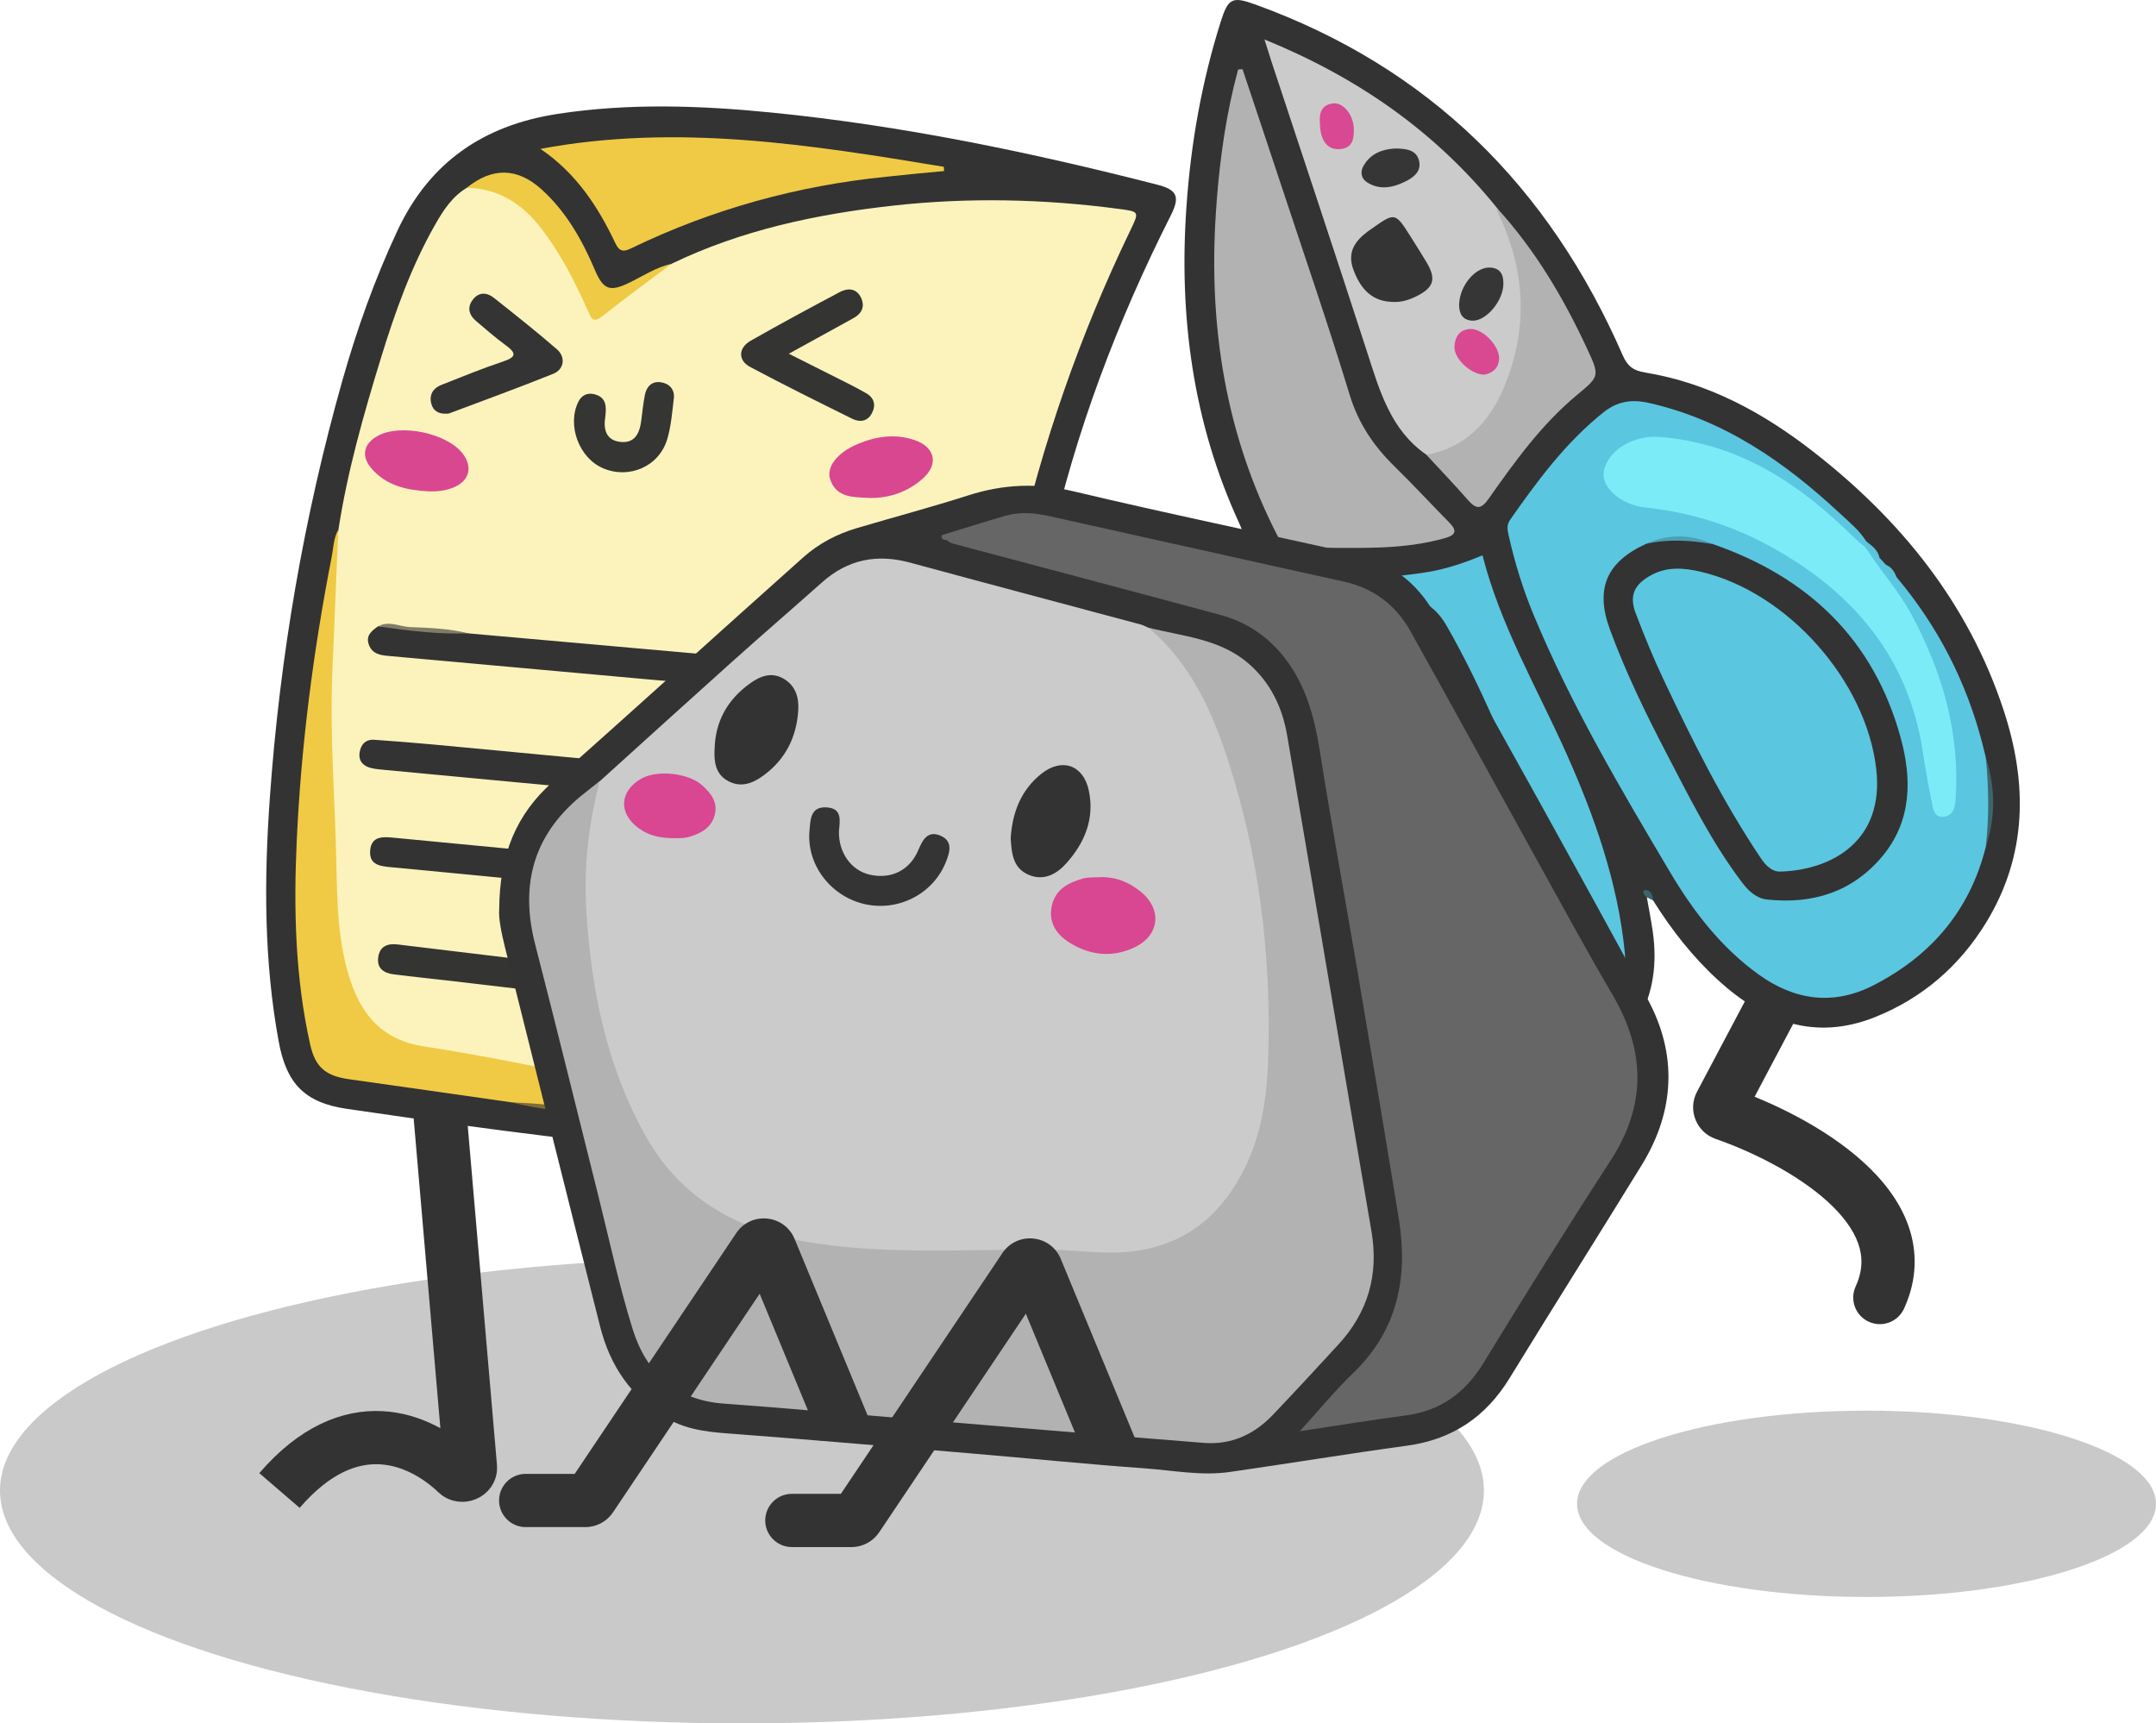 <svg width="324" height="259" viewBox="0 0 324 259" fill="none" xmlns="http://www.w3.org/2000/svg">
<g clip-path="url(#clip0_7_7634)">
<ellipse cx="111.5" cy="224" rx="111.5" ry="35" fill="#C9C9C9"/>
<ellipse cx="280.5" cy="226" rx="43.5" ry="14" fill="#C9C9C9"/>
<path d="M247.483 134.839C247.783 136.559 248.123 138.269 248.373 139.999C249.793 149.849 245.493 156.879 237.463 162.059C224.253 170.579 202.063 169.269 190.053 150.989C184.203 142.089 181.323 132.199 180.383 121.679C179.453 111.349 180.383 101.249 183.963 91.459C184.563 89.819 185.063 88.059 186.053 86.669C188.003 83.949 187.593 81.609 186.253 78.689C179.263 63.539 177.133 47.529 178.303 30.969C178.963 21.539 180.593 12.319 183.433 3.309C184.563 -0.281 185.173 -0.581 188.623 0.669C214.773 10.119 232.813 28.099 243.853 53.379C244.583 55.059 245.463 55.699 247.243 55.989C256.773 57.549 264.993 62.039 272.503 67.889C285.653 78.129 295.813 90.669 301.093 106.709C304.713 117.699 304.683 128.519 298.433 138.709C294.443 145.209 288.853 150.029 281.773 152.859C272.713 156.479 265.023 153.539 258.203 147.309C254.373 143.809 251.193 139.749 248.443 135.349C248.13 134.889 247.816 134.726 247.503 134.859L247.483 134.839Z" fill="#333333"/>
<path d="M247.483 134.839C247.033 134.559 246.713 133.839 247.143 133.779C248.053 133.649 248.363 134.489 248.413 135.329C248.103 135.169 247.793 134.999 247.473 134.839H247.483Z" fill="#39646D"/>
<path d="M222.783 83.449C225.503 94.059 230.963 103.349 235.343 113.119C239.603 122.639 243.133 132.599 244.173 143.139C244.573 147.199 242.993 150.779 240.243 153.839C228.783 166.599 207.343 165.449 196.033 151.459C190.113 144.139 186.923 135.639 185.413 126.479C183.303 113.639 184.233 101.119 189.723 89.119C190.653 87.099 191.833 86.549 193.933 86.659C200.833 87.029 207.733 87.099 214.603 85.959C217.403 85.489 220.053 84.589 222.783 83.459V83.449Z" fill="#5BC6E0"/>
<path d="M282.453 83.829C282.773 84.179 283.093 84.539 283.423 84.889C283.943 85.539 284.413 86.239 285.053 86.789C291.203 94.109 295.473 102.409 297.883 111.659C298.073 112.379 298.243 113.099 298.423 113.819C299.343 118.319 299.483 122.819 298.413 127.319C296.003 136.879 290.153 143.679 281.493 148.099C275.503 151.149 269.693 150.339 264.323 146.479C258.673 142.429 254.503 137.009 251.003 131.119C243.533 118.539 236.083 105.929 230.453 92.369C228.853 88.519 227.633 84.549 226.723 80.489C226.533 79.659 226.393 78.889 226.943 78.109C231.053 72.239 235.293 66.499 240.963 61.969C243.043 60.309 245.193 59.979 247.723 60.539C259.063 63.079 268.203 69.419 276.523 77.179C277.913 78.469 279.413 79.689 280.443 81.329C280.723 81.679 280.733 82.019 280.423 82.349C279.013 82.539 278.363 81.399 277.583 80.609C272.903 75.879 267.533 72.149 261.513 69.329C257.373 67.389 252.983 66.559 248.463 66.249C247.623 66.189 246.803 66.399 246.013 66.659C243.593 67.469 241.723 69.589 241.813 71.409C241.893 73.119 243.813 74.789 246.423 75.369C249.423 76.039 252.503 76.259 255.483 77.119C265.693 80.059 274.353 85.409 281.203 93.539C286.463 99.779 288.993 107.219 290.043 115.219C290.223 116.629 290.443 118.029 290.713 119.409C290.893 120.319 290.863 121.739 292.203 121.599C293.263 121.479 293.213 120.209 293.243 119.309C293.373 115.559 293.273 111.829 292.463 108.129C290.553 99.429 286.913 91.589 281.193 84.749C280.663 84.119 280.003 83.539 280.223 82.569C281.673 81.729 281.753 83.339 282.463 83.829H282.453Z" fill="#5BC6E0"/>
<path d="M186.723 10.399C188.603 16.039 190.503 21.669 192.363 27.319C195.883 37.979 199.553 48.599 202.823 59.329C204.143 63.649 206.453 67.059 209.593 70.119C212.393 72.849 215.033 75.739 217.783 78.519C218.963 79.719 218.853 80.389 217.163 80.869C214.103 81.739 210.953 82.119 207.813 82.259C203.493 82.449 199.163 82.259 194.833 82.339C193.353 82.369 192.613 81.749 191.963 80.489C184.153 65.249 181.623 49.019 182.713 32.079C183.123 25.679 183.913 19.329 185.393 13.079C185.603 12.199 185.843 11.329 186.063 10.449C186.283 10.429 186.503 10.409 186.713 10.389L186.723 10.399Z" fill="#B2B2B2"/>
<path d="M214.383 68.359C209.003 64.649 207.353 58.809 205.483 53.019C200.753 38.399 195.883 23.819 191.063 9.219C190.783 8.359 190.513 7.489 190.023 5.929C204.113 11.679 215.723 19.809 224.973 31.259C229.703 38.599 230.063 46.499 227.943 54.699C226.563 60.039 223.853 64.489 219.013 67.389C217.613 68.229 216.173 69.239 214.383 68.349V68.359Z" fill="#CBCBCB"/>
<path d="M214.383 68.359C220.143 67.289 223.743 63.509 225.913 58.439C229.753 49.469 229.293 40.519 225.003 31.759C224.933 31.619 224.973 31.429 224.963 31.269C230.673 37.519 234.933 44.709 238.483 52.349C240.433 56.539 240.383 56.539 236.953 59.389C231.653 63.799 227.663 69.339 223.743 74.909C222.563 76.589 221.843 76.559 220.593 75.139C218.573 72.829 216.453 70.619 214.373 68.369L214.383 68.359Z" fill="#B2B2B2"/>
<path d="M298.403 127.319C298.943 122.819 298.873 118.319 298.413 113.819C299.873 118.319 299.923 122.819 298.403 127.319Z" fill="#3B666F"/>
<path d="M280.403 82.339C280.403 81.999 280.403 81.659 280.413 81.329C281.283 82.009 282.233 82.629 282.443 83.839C281.763 83.339 281.083 82.839 280.393 82.339H280.403Z" fill="#5CC4DA"/>
<path d="M285.043 86.789C284.113 86.489 283.513 85.899 283.413 84.889C284.293 85.229 284.713 85.969 285.043 86.789Z" fill="#5CC4DA"/>
<path d="M218.423 148.399C211.523 148.319 206.973 144.869 203.163 140.209C194.033 129.049 192.173 109.969 198.973 97.279C201.283 92.979 204.443 89.769 209.803 89.669C213.233 89.609 215.663 91.039 217.363 93.989C222.603 103.109 226.503 112.829 230.403 122.549C231.893 126.259 233.123 130.049 234.153 133.909C234.883 136.649 234.483 139.119 232.493 141.329C228.573 145.679 223.863 148.279 218.433 148.399H218.423Z" fill="#333333"/>
<path d="M257.433 81.779C271.663 86.719 281.523 96.019 285.593 110.739C287.333 117.009 287.343 123.369 282.823 128.749C278.333 134.079 272.383 135.909 265.583 135.189C263.923 135.009 262.763 133.909 261.773 132.589C257.173 126.519 253.823 119.709 250.323 112.999C247.213 107.019 244.273 100.949 241.943 94.619C239.673 88.459 241.413 84.439 247.423 81.709C250.773 80.649 254.113 80.749 257.443 81.769L257.433 81.779Z" fill="#333333"/>
<path d="M280.403 82.339C282.563 85.759 285.323 88.759 287.243 92.339C291.923 101.079 294.603 110.269 293.873 120.279C293.793 121.359 293.493 122.559 292.183 122.739C290.643 122.959 290.513 121.579 290.313 120.589C289.793 118.079 289.353 115.559 288.963 113.029C286.813 98.839 278.593 89.109 266.393 82.319C260.453 79.009 254.103 76.989 247.313 76.279C243.483 75.879 240.563 73.149 241.023 70.799C241.663 67.539 245.633 65.379 249.333 65.659C261.323 66.579 270.513 72.739 278.723 80.879C279.253 81.399 279.843 81.859 280.413 82.339H280.403Z" fill="#7BEBF8"/>
<path d="M257.433 81.779C254.093 81.199 250.763 80.979 247.413 81.719C250.763 80.189 254.103 80.279 257.433 81.779Z" fill="#4CA0B4"/>
<path d="M209.513 45.379C206.463 45.379 204.593 43.769 203.393 40.549C202.413 37.929 203.603 36.239 205.553 34.779C205.753 34.629 205.963 34.489 206.163 34.349C209.643 31.899 209.673 31.899 211.983 35.559C212.743 36.749 213.483 37.959 214.223 39.159C215.933 41.919 215.563 43.219 212.673 44.619C211.603 45.129 210.493 45.419 209.503 45.379H209.513Z" fill="#343434"/>
<path d="M209.533 22.319C211.343 22.319 212.853 22.519 213.253 24.159C213.653 25.809 212.363 26.719 211.063 27.339C209.213 28.239 207.273 28.579 205.423 27.389C204.553 26.829 204.393 25.849 204.883 24.969C205.953 23.039 207.793 22.429 209.533 22.329V22.319Z" fill="#363636"/>
<path d="M219.273 45.869C219.303 42.939 221.713 40.129 223.883 40.209C225.533 40.269 225.963 41.349 225.923 42.749C225.863 45.269 223.303 48.279 221.273 48.189C219.633 48.119 219.293 46.939 219.273 45.869Z" fill="#363636"/>
<path d="M223.093 56.309C221.053 56.309 218.493 53.919 218.573 52.109C218.633 50.669 219.303 49.509 220.963 49.439C222.833 49.369 225.373 51.989 225.283 53.939C225.213 55.399 224.223 56.089 223.083 56.309H223.093Z" fill="#D94992"/>
<path d="M198.353 18.439C198.253 17.139 198.483 15.749 200.343 15.539C201.893 15.359 203.403 17.289 203.453 19.389C203.483 20.909 203.243 22.279 201.333 22.409C199.473 22.539 198.383 21.139 198.353 18.449V18.439Z" fill="#D94892"/>
<path d="M199.393 113.599C199.283 109.659 200.393 104.509 202.753 99.629C203.643 97.809 204.873 96.229 206.583 95.119C209.543 93.189 212.173 93.809 213.893 96.899C217.343 103.079 220.243 109.519 222.933 116.059C225.433 122.129 227.953 128.179 229.683 134.539C230.193 136.419 229.723 137.709 228.483 139.029C222.203 145.729 213.343 145.449 207.443 138.369C201.813 131.609 199.353 123.789 199.383 113.609L199.393 113.599Z" fill="#5BC6E0"/>
<path d="M267.773 130.969C266.483 131.119 265.493 130.279 264.633 128.999C258.903 120.479 254.343 111.329 249.973 102.079C248.443 98.849 247.093 95.529 245.823 92.199C244.793 89.519 245.593 87.819 248.123 86.439C250.563 85.119 253.073 85.329 255.643 85.939C268.633 89.009 280.463 102.319 281.963 115.609C283.183 126.399 275.293 130.679 267.773 130.979V130.969Z" fill="#5BC6E0"/>
<path d="M278.862 193.337C277.944 195.346 278.828 197.719 280.837 198.638C282.846 199.556 285.219 198.672 286.138 196.663L278.862 193.337ZM259.128 167.378L260.441 163.6L259.128 167.378ZM263.465 148.128L255.022 164.075L262.093 167.818L270.535 151.872L263.465 148.128ZM257.814 171.157C263.064 172.982 269.9 176.284 274.587 180.522C276.916 182.628 278.498 184.771 279.239 186.856C279.937 188.819 279.968 190.919 278.862 193.337L286.138 196.663C288.124 192.318 288.158 188.062 286.777 184.177C285.439 180.414 282.86 177.216 279.952 174.587C274.164 169.355 266.222 165.61 260.441 163.6L257.814 171.157ZM255.022 164.075C253.562 166.834 254.958 170.164 257.814 171.157L260.441 163.6C262.123 164.185 262.971 166.159 262.093 167.818L255.022 164.075Z" fill="#333333"/>
<path d="M155.888 91.208C151.298 116.518 151.018 141.668 158.788 166.488C159.468 168.668 158.728 170.008 156.938 171.048C153.308 173.158 149.258 173.678 145.198 174.108C135.728 175.108 126.238 174.618 116.778 174.018C101.248 173.028 85.788 171.318 70.368 169.218C64.268 168.388 58.178 167.538 52.088 166.638C45.788 165.708 43.038 162.848 41.878 156.508C39.658 144.378 39.678 132.168 40.548 119.938C42.058 98.638 45.658 77.688 51.468 57.128C53.648 49.438 56.328 41.928 59.718 34.678C64.538 24.378 72.658 18.828 83.788 17.118C94.498 15.478 105.178 15.848 115.878 16.908C135.538 18.858 154.818 22.868 173.928 27.758C176.918 28.528 177.358 29.568 175.948 32.368C167.928 48.248 161.658 64.758 157.778 82.148C157.118 85.158 156.648 88.218 155.858 91.208H155.888Z" fill="#333333"/>
<path d="M155.888 91.208C156.208 88.118 156.708 85.078 157.808 82.148C157.588 85.258 157.188 88.328 155.888 91.208Z" fill="#C4A73B"/>
<path d="M100.908 39.648C111.448 34.558 122.728 32.178 134.258 30.898C145.538 29.648 156.838 29.898 168.098 31.388C171.248 31.808 171.228 31.778 169.868 34.618C162.288 50.328 156.608 66.688 152.768 83.698C151.988 85.818 151.768 88.058 151.398 90.258C149.418 101.818 148.138 113.458 148.238 125.198C148.358 138.868 149.788 152.388 153.768 165.538C154.298 167.288 153.778 167.898 152.178 168.358C147.078 169.808 141.858 169.968 136.628 170.098C134.048 170.168 131.478 170.108 128.898 170.108C127.648 169.668 126.358 170.038 125.088 169.898C124.348 169.618 123.548 169.708 122.788 169.578C121.878 169.288 120.928 169.378 119.988 169.338C112.018 167.648 104.038 166.058 96.078 164.358C86.648 162.348 77.268 160.078 67.688 158.798C66.538 158.648 65.408 158.308 64.258 158.148C57.038 157.138 53.168 152.658 51.508 145.898C50.718 142.668 50.268 139.388 50.138 136.038C49.758 126.078 49.328 116.118 49.188 106.158C49.058 97.268 49.648 88.418 50.858 79.608C52.208 70.818 54.648 62.278 57.248 53.798C59.368 46.898 61.788 40.098 65.378 33.788C66.608 31.628 67.948 29.528 70.178 28.208C72.448 27.128 74.418 28.208 76.318 29.188C78.548 30.338 80.428 31.938 81.928 34.028C84.458 37.558 86.618 41.268 88.378 45.238C89.308 47.328 89.748 47.428 91.458 45.968C94.378 43.488 97.518 41.378 100.928 39.648H100.908Z" fill="#FCF3BC"/>
<path d="M50.838 79.608C50.538 86.738 50.248 93.858 49.948 100.988C49.538 110.558 50.348 120.098 50.548 129.648C50.668 135.558 50.738 141.568 52.658 147.368C54.478 152.848 57.768 156.348 63.628 157.248C81.168 159.948 98.378 164.298 115.798 167.638C117.338 167.928 118.718 168.898 120.368 168.658C121.138 169.268 122.128 168.628 122.918 169.118C123.608 169.198 124.358 169.048 124.898 169.658C122.208 170.148 119.548 169.608 116.878 169.518C113.428 169.408 110.008 168.828 106.558 168.908C106.148 168.908 105.738 168.918 105.358 168.708C100.198 168.188 95.048 167.678 89.888 167.158C85.548 166.668 81.198 166.308 76.888 165.668C68.738 164.508 60.588 163.328 52.438 162.188C48.978 161.698 47.388 160.418 46.618 156.998C44.368 146.928 44.118 136.708 44.588 126.468C45.238 112.078 47.088 97.818 49.848 83.678C50.118 82.308 50.118 80.868 50.838 79.608Z" fill="#F0CA44"/>
<path d="M81.208 22.378C101.718 18.538 121.778 21.748 141.828 25.068L141.878 25.708C140.488 25.838 139.098 25.968 137.708 26.098C136.218 26.248 134.728 26.408 133.238 26.558C119.868 27.898 107.108 31.408 94.998 37.248C93.878 37.788 93.168 38.008 92.478 36.558C89.858 31.018 86.548 25.988 81.208 22.368V22.378Z" fill="#F0CA44"/>
<path d="M100.908 39.648C97.418 42.278 93.878 44.858 90.448 47.568C89.058 48.668 88.788 47.688 88.378 46.768C86.378 42.298 84.188 37.958 81.128 34.078C78.298 30.478 74.788 28.338 70.158 28.208C73.978 25.118 77.738 25.188 81.348 28.428C85.078 31.788 87.468 36.038 89.408 40.588C90.678 43.558 91.648 43.898 94.568 42.488C96.648 41.478 98.588 40.158 100.898 39.658L100.908 39.648Z" fill="#EFCA44"/>
<path d="M105.358 168.718C111.868 169.038 118.388 169.348 124.898 169.668C126.218 169.908 127.598 169.558 128.878 170.118C120.998 170.368 113.148 169.998 105.358 168.718Z" fill="#7C6D33"/>
<path d="M76.878 165.678C81.258 165.808 85.588 166.308 89.878 167.168C85.478 167.278 81.148 166.718 76.878 165.678Z" fill="#7C6D33"/>
<path d="M151.388 90.258C151.258 87.948 151.538 85.728 152.758 83.698C152.498 85.928 152.148 88.138 151.388 90.258Z" fill="#CBC49B"/>
<path d="M114.408 135.628C101.548 134.408 88.398 133.158 75.248 131.908C69.788 131.388 64.328 130.848 58.868 130.338C57.228 130.188 55.448 130.048 55.628 127.828C55.808 125.618 57.518 125.738 59.198 125.898C77.388 127.648 95.588 129.378 113.788 131.108C114.198 131.148 114.618 131.158 115.028 131.198C116.618 131.368 118.178 131.748 117.908 133.798C117.668 135.608 116.248 135.878 114.398 135.618L114.408 135.628Z" fill="#333333"/>
<path d="M111.798 120.778C99.888 119.658 88.228 118.568 76.568 117.468C70.368 116.888 64.158 116.308 57.958 115.718C57.218 115.648 56.458 115.598 55.738 115.418C54.538 115.118 53.838 114.318 54.048 113.048C54.238 111.858 54.968 111.078 56.278 111.178C59.258 111.398 62.248 111.618 65.218 111.898C80.358 113.318 95.488 114.748 110.628 116.178C111.368 116.248 112.108 116.388 112.848 116.458C114.298 116.588 115.228 117.258 115.138 118.818C115.048 120.428 113.968 120.868 112.538 120.788C112.208 120.768 111.878 120.788 111.788 120.788L111.798 120.778Z" fill="#333333"/>
<path d="M70.408 95.188C83.898 96.388 97.388 97.578 110.878 98.778C111.378 98.818 111.868 98.898 112.358 98.958C113.798 99.148 114.658 99.858 114.538 101.428C114.408 103.088 113.268 103.448 111.898 103.338C107.008 102.948 102.128 102.528 97.248 102.088C84.258 100.918 71.268 99.728 58.278 98.568C57.048 98.458 55.948 98.228 55.448 96.938C54.908 95.528 55.848 94.798 56.838 94.108C61.378 94.318 65.888 94.858 70.418 95.168L70.408 95.188Z" fill="#333333"/>
<path d="M101.718 151.418C90.628 150.108 79.388 148.778 68.148 147.458C65.178 147.108 62.188 146.818 59.218 146.438C57.758 146.258 56.608 145.608 56.838 143.868C57.068 142.178 58.268 141.758 59.768 141.938C73.978 143.648 88.178 145.378 102.398 147.058C104.068 147.258 105.158 147.878 104.908 149.698C104.658 151.468 103.298 151.568 101.718 151.418Z" fill="#343433"/>
<path d="M118.558 53.168C121.898 54.848 124.698 56.248 127.488 57.658C128.378 58.108 129.258 58.578 130.128 59.068C131.358 59.758 131.658 60.838 131.058 62.038C130.428 63.308 129.268 63.528 128.078 62.938C122.938 60.388 117.788 57.848 112.728 55.148C110.878 54.168 110.938 52.278 112.808 51.208C117.218 48.698 121.688 46.288 126.168 43.908C127.368 43.268 128.678 43.278 129.378 44.708C130.028 46.048 129.528 47.118 128.228 47.828C125.178 49.498 122.138 51.178 118.548 53.158L118.558 53.168Z" fill="#343433"/>
<path d="M67.068 62.168C65.938 62.218 65.088 61.778 64.808 60.638C64.478 59.298 65.088 58.338 66.318 57.848C69.408 56.628 72.488 55.368 75.638 54.318C77.698 53.628 77.538 53.008 75.988 51.878C74.448 50.748 72.998 49.488 71.548 48.248C70.438 47.308 70.158 46.138 71.108 44.968C71.998 43.858 73.188 43.938 74.218 44.758C77.408 47.288 80.608 49.818 83.688 52.488C85.038 53.658 84.788 55.508 83.158 56.168C77.998 58.248 72.768 60.148 67.558 62.108C67.408 62.168 67.228 62.158 67.068 62.178V62.168Z" fill="#343434"/>
<path d="M90.958 62.668C90.658 64.538 91.088 66.158 93.188 66.408C95.448 66.678 96.148 65.048 96.378 63.118C96.528 61.878 96.668 60.638 96.898 59.418C97.138 58.118 97.938 57.248 99.308 57.448C100.588 57.638 101.428 58.518 101.258 59.908C101.008 61.968 100.858 64.068 100.258 66.038C99.028 70.118 94.528 72.048 90.618 70.368C87.028 68.828 85.198 63.958 86.888 60.428C87.398 59.368 88.288 58.978 89.358 59.258C91.198 59.728 91.128 61.198 90.958 62.668Z" fill="#353534"/>
<path d="M130.608 74.828C128.308 74.698 125.778 74.868 124.778 72.118C124.088 70.208 125.838 67.998 128.938 66.708C131.678 65.568 134.528 65.148 137.418 66.128C140.548 67.188 141.118 69.788 138.628 71.968C136.358 73.948 133.648 74.888 130.608 74.838V74.828Z" fill="#D94791"/>
<path d="M64.308 73.838C61.098 73.658 58.078 72.998 55.838 70.418C54.238 68.578 54.608 66.688 56.758 65.508C60.188 63.618 67.198 65.088 69.558 68.198C71.068 70.188 70.528 72.258 68.228 73.228C66.988 73.748 65.678 73.908 64.318 73.838H64.308Z" fill="#D94791"/>
<path d="M70.408 95.188C65.838 95.348 61.328 94.788 56.828 94.128C58.438 93.218 60.038 94.178 61.628 94.238C64.568 94.358 67.528 94.458 70.408 95.188Z" fill="#807D67"/>
<path d="M122.918 169.118C122.048 169.078 121.098 169.478 120.368 168.658C121.238 168.718 122.168 168.428 122.918 169.118Z" fill="#F4D762"/>
<path d="M66 166L70.7 220.519C70.786 221.52 69.403 222.094 68.675 221.401C63.096 216.091 52.659 211.622 42 224" stroke="#333333" stroke-width="8"/>
<path d="M75.019 136.666C75.069 128.436 77.559 122.406 83.029 117.536C95.649 106.316 108.149 94.966 120.749 83.726C123.059 81.666 125.809 80.236 128.799 79.356C134.379 77.706 140.009 76.206 145.549 74.436C150.749 72.776 155.829 72.536 161.229 73.816C175.289 77.156 189.459 80.086 203.559 83.236C208.879 84.426 212.969 87.566 215.589 92.246C226.349 111.486 237.089 130.736 247.589 150.126C252.089 158.426 251.719 166.946 246.729 175.066C240.159 185.766 233.429 196.386 226.869 207.096C223.289 212.946 218.269 216.336 211.429 217.266C202.539 218.476 193.689 219.946 184.799 221.216C180.559 221.826 176.329 220.986 172.109 220.676C163.409 220.056 154.719 219.166 146.029 218.436C134.349 217.446 122.679 216.436 110.989 215.546C107.239 215.266 103.529 215.106 100.169 213.116C94.849 209.966 91.669 205.246 90.189 199.366C85.399 180.436 80.679 161.486 75.929 142.536C75.359 140.266 74.899 137.986 75.019 136.656V136.666Z" fill="#333333"/>
<path d="M90.099 117.436C96.639 111.526 103.149 105.606 109.709 99.726C114.289 95.616 118.949 91.596 123.549 87.506C127.419 84.056 131.809 83.206 136.769 84.556C148.319 87.696 159.879 90.756 171.439 93.856C171.829 93.966 172.199 94.176 172.579 94.336C174.519 95.046 175.909 96.406 177.159 98.006C181.729 103.826 184.259 110.606 186.299 117.566C190.469 131.756 191.859 146.286 191.219 161.026C190.949 167.166 189.539 173.036 186.299 178.376C181.399 186.456 173.919 189.596 164.909 188.976C154.919 188.296 144.939 188.786 134.959 188.566C130.629 188.466 126.309 188.236 122.049 187.466C115.789 186.326 109.709 184.606 104.569 180.576C98.809 176.056 95.309 169.946 92.749 163.266C88.619 152.476 86.929 141.236 87.439 129.716C87.629 125.536 87.719 121.196 90.089 117.416L90.099 117.436Z" fill="#CBCBCB"/>
<path d="M90.099 117.436C88.459 123.826 87.699 130.316 88.109 136.896C88.859 148.756 91.139 160.236 97.039 170.736C102.629 180.696 111.699 185.226 122.549 186.846C134.369 188.616 146.279 187.666 158.149 187.826C162.349 187.886 166.489 188.626 170.779 187.986C177.519 186.996 182.269 183.526 185.719 177.976C189.239 172.316 190.339 165.996 190.569 159.426C191.059 145.146 189.559 131.106 185.509 117.396C183.249 109.746 180.469 102.266 174.749 96.346C174.059 95.636 173.299 94.996 172.579 94.326C177.769 95.646 183.329 95.986 187.639 99.726C190.929 102.586 192.709 106.306 193.429 110.516C196.829 130.356 200.169 150.196 203.539 170.036C204.389 175.036 205.239 180.036 206.099 185.036C207.219 191.536 205.589 197.236 201.109 202.086C197.839 205.636 194.579 209.186 191.239 212.676C188.449 215.586 185.009 217.166 180.939 216.846C165.679 215.636 150.419 214.356 135.169 213.106C126.379 212.386 117.599 211.576 108.809 210.946C101.539 210.426 97.109 206.296 95.069 199.736C92.999 193.076 91.549 186.226 89.849 179.446C86.709 166.946 83.649 154.426 80.429 141.946C78.029 132.656 80.329 125.036 87.959 119.106C88.679 118.546 89.379 117.976 90.089 117.406L90.099 117.436Z" fill="#B2B2B2"/>
<path d="M141.559 80.416C144.729 79.446 147.899 78.446 151.079 77.516C153.279 76.876 155.509 77.086 157.689 77.566C172.419 80.826 187.129 84.146 201.859 87.386C206.389 88.376 209.749 90.906 211.959 94.856C218.369 106.316 224.649 117.846 231.019 129.336C234.759 136.096 238.449 142.896 242.359 149.556C247.289 157.966 247.429 166.096 242.039 174.406C235.529 184.436 229.199 194.596 222.959 204.796C220.209 209.296 216.529 212.016 211.269 212.716C206.189 213.386 201.139 214.216 195.339 215.086C198.299 211.836 200.639 208.966 203.289 206.416C210.069 199.916 211.639 191.956 210.199 183.096C208.189 170.756 206.119 158.426 204.029 146.106C202.149 135.006 200.089 123.926 198.329 112.806C197.519 107.716 196.229 102.926 192.999 98.796C190.499 95.606 187.279 93.466 183.409 92.416C170.039 88.806 156.639 85.276 143.249 81.706C143.009 81.646 142.789 81.506 142.559 81.406C142.339 80.956 141.249 81.376 141.559 80.406V80.416Z" fill="#666666"/>
<path d="M107.389 112.616C107.469 108.416 109.339 105.136 112.699 102.716C114.229 101.616 115.949 100.916 117.809 102.026C119.589 103.096 120.079 104.856 119.959 106.756C119.709 110.776 118.039 114.116 114.759 116.526C113.159 117.706 111.379 118.436 109.419 117.376C107.529 116.356 107.299 114.546 107.379 112.616H107.389Z" fill="#333333"/>
<path d="M151.889 125.926C152.139 122.056 153.449 118.726 156.479 116.296C159.559 113.836 162.789 114.936 163.619 118.776C164.529 122.996 163.019 126.656 160.239 129.746C158.819 131.336 156.919 132.416 154.669 131.506C152.149 130.486 152.029 128.146 151.879 125.926H151.889Z" fill="#333333"/>
<path d="M165.019 131.836C167.469 131.686 169.619 132.516 171.459 134.036C174.719 136.716 174.239 140.646 170.409 142.416C167.079 143.956 163.759 143.566 160.699 141.646C158.749 140.426 157.549 138.626 158.049 136.196C158.569 133.666 160.559 132.626 162.809 132.016C163.519 131.826 164.289 131.886 165.029 131.836H165.019Z" fill="#D94691"/>
<path d="M126.079 124.896C125.979 128.106 127.909 130.826 130.729 131.456C133.939 132.166 136.739 130.806 138.029 127.696C138.679 126.136 139.459 124.816 141.279 125.566C143.269 126.386 142.739 128.076 142.119 129.616C140.179 134.386 134.939 137.046 129.869 135.856C124.769 134.656 121.179 129.896 121.649 124.826C121.799 123.206 121.769 121.186 124.219 121.336C126.609 121.476 126.209 123.316 126.079 124.896Z" fill="#343434"/>
<path d="M101.789 125.966C99.229 126.026 97.469 125.566 95.959 124.456C92.909 122.206 93.099 118.926 96.339 117.036C98.709 115.656 103.439 116.156 105.499 118.006C106.849 119.216 107.939 120.576 107.389 122.546C106.859 124.446 105.289 125.256 103.579 125.766C102.799 125.996 101.939 125.956 101.789 125.966Z" fill="#D94691"/>
<path d="M119 224.5C116.791 224.5 115 226.291 115 228.5C115 230.709 116.791 232.5 119 232.5V224.5ZM128.797 228.057L132.119 230.286L128.797 228.057ZM155.714 190.726L152.018 192.255L155.714 190.726ZM153.96 190.551L150.638 188.322L153.96 190.551ZM170.696 216.471L159.41 189.196L152.018 192.255L163.304 219.529L170.696 216.471ZM150.638 188.322L125.475 225.829L132.119 230.286L157.281 192.779L150.638 188.322ZM127.967 224.5H119V232.5H127.967V224.5ZM125.475 225.829C126.033 224.998 126.967 224.5 127.967 224.5V232.5C129.633 232.5 131.19 231.67 132.119 230.286L125.475 225.829ZM159.41 189.196C157.884 185.507 152.862 185.007 150.638 188.322L157.281 192.779C155.947 194.769 152.934 194.468 152.018 192.255L159.41 189.196Z" fill="#333333"/>
<path d="M79 221.5C76.791 221.5 75 223.291 75 225.5C75 227.709 76.791 229.5 79 229.5V221.5ZM88.797 225.057L92.119 227.286L88.797 225.057ZM115.714 187.726L112.018 189.255L115.714 187.726ZM113.96 187.551L110.638 185.322L113.96 187.551ZM130.696 213.471L119.41 186.196L112.018 189.255L123.304 216.529L130.696 213.471ZM110.638 185.322L85.475 222.829L92.119 227.286L117.281 189.779L110.638 185.322ZM87.967 221.5H79V229.5H87.967V221.5ZM85.475 222.829C86.032 221.998 86.967 221.5 87.967 221.5V229.5C89.633 229.5 91.19 228.67 92.119 227.286L85.475 222.829ZM119.41 186.196C117.884 182.507 112.862 182.007 110.638 185.322L117.281 189.779C115.947 191.769 112.934 191.468 112.018 189.255L119.41 186.196Z" fill="#333333"/>
</g>
<defs>
<clipPath id="clip0_7_7634">
<rect width="324" height="259" fill="white"/>
</clipPath>
</defs>
</svg>
